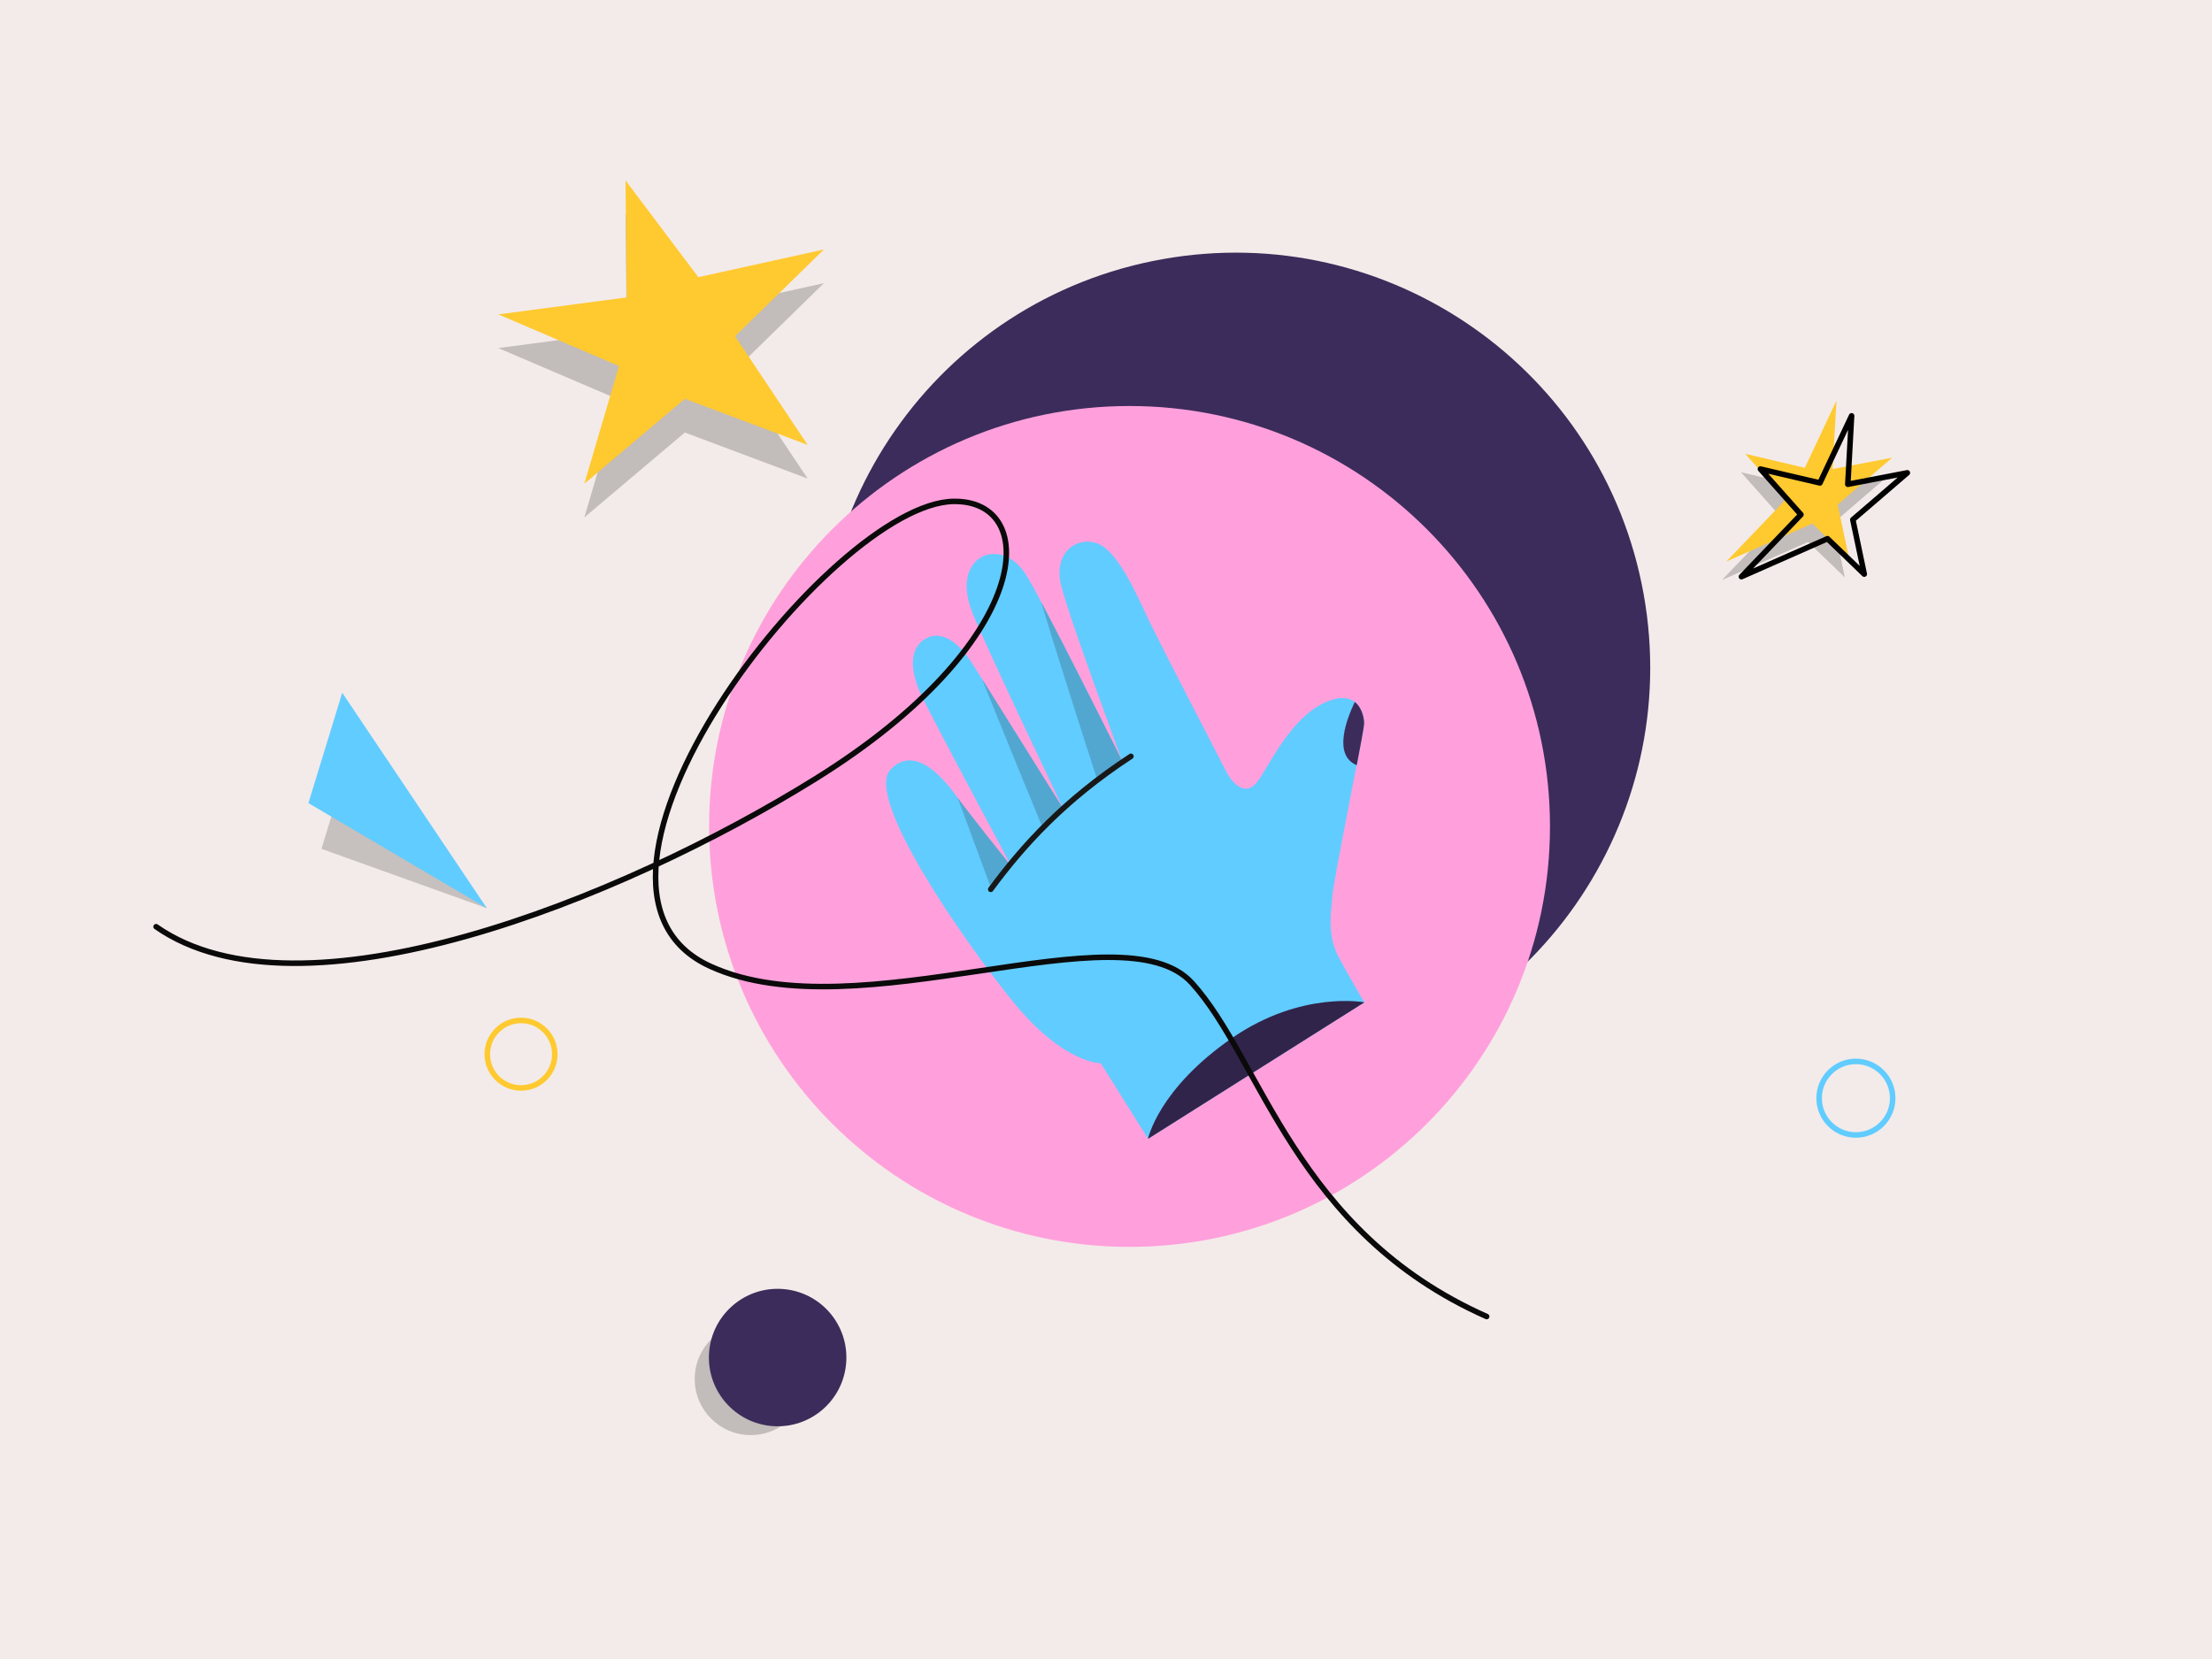 <svg xmlns="http://www.w3.org/2000/svg" height="1200" width="1600" version="1.1" xmlns:xlink="http://www.w3.org/1999/xlink" xmlns:svgjs="http://svgjs.com/svgjs"><rect fill="#f3ebe9" width="1600" height="1200"></rect><g><path d="M447.74 289.12L422.67 374.25 495.36 312.85 584.19 346.16 531.7 267.59 595.97 204.83 505.11 224.85 452.45 154.86 453.29 239.49 360.43 251.77 447.74 289.12Z" fill="#000000" opacity="0.2" stroke-width="4" stroke="none"></path><path d="M447.74 264.75L422.67 349.88 495.36 288.47 584.19 321.79 531.7 243.22 595.97 180.46 505.11 200.48 452.45 130.49 453.29 215.12 360.43 227.4 447.74 264.75Z" fill="#ffc930" opacity="1" stroke-width="4" stroke="none"></path></g><g><path d="M946.37 778.12C1109.43 748.93 1218.06 593.12 1188.94 429.98 1159.75 266.91 1003.95 158.29 840.8 187.48 677.74 216.59 569.11 372.48 598.3 535.54 627.41 698.61 783.3 807.23 946.37 778.12Z" fill="#3c2c5b" opacity="1" stroke-width="4" stroke="none"></path></g><g><path d="M817.03 901.91C984.99 901.91 1121.14 765.75 1121.14 597.79 1121.14 429.84 984.99 293.68 817.03 293.68 649.07 293.68 512.91 429.84 512.91 597.79 512.91 765.75 649.07 901.91 817.03 901.91Z" fill="#ffa0dc" opacity="1" stroke-width="4" stroke="none"></path></g><g><path d="M1326.16 378.28L1334.43 417.65 1307.85 392.02 1245.58 419.5 1288.64 374.59 1259.31 341.58 1302.38 351.69 1325.27 303.1 1322.48 352.58 1365.54 344.38 1326.16 378.28Z" fill="#000000" opacity="0.2" stroke-width="4" stroke="none"></path><path d="M1329.26 364.97L1337.53 404.34 1310.94 378.71 1248.67 406.19 1291.73 361.28 1262.41 328.27 1305.47 338.38 1328.37 289.79 1325.57 339.27 1368.63 331.07 1329.26 364.97Z" fill="#ffc930" opacity="1" stroke-width="4" stroke="none"></path><path d="M1340.2 375.91L1348.47 415.28 1321.88 389.65 1259.61 417.13 1302.67 372.22 1273.35 339.27 1316.41 349.32 1339.31 300.79 1336.57 350.28 1379.64 342.01 1340.2 375.91Z" stroke="#000000" stroke-width="4" stroke-linecap="round" stroke-linejoin="round" opacity="1" fill="none"></path></g><g><path d="M543.07 956.89C520.66 956.89 502.5 975.06 502.5 997.47 502.5 1019.88 520.66 1038.04 543.07 1038.04 565.48 1038.04 583.65 1019.88 583.65 997.47 583.65 975.06 565.48 956.89 543.07 956.89Z" fill="#000000" opacity="0.2" stroke-width="4" stroke="none"></path><path d="M512.9 978.43C510.95 1005.82 531.58 1029.6 558.97 1031.55 586.36 1033.5 610.14 1012.87 612.09 985.48 614.04 958.09 593.41 934.31 566.02 932.36 538.62 930.41 514.84 951.04 512.9 978.43Z" fill="#3c2c5b" opacity="1" stroke-width="4" stroke="none"></path></g><g><path d="M232.56 613.85L256.94 534.38C257.01 534.33 257.08 534.28 257.13 534.35L351.98 656.67C352.03 656.74 351.96 656.79 351.89 656.84L232.72 614.06C232.54 613.97 232.54 613.97 232.56 613.85Z" fill="#141515" opacity="0.2" stroke-width="4" stroke="none"></path><path d="M223.11 580.78L247.49 501.31C247.51 501.19 247.63 501.21 247.68 501.28L351.98 656.67C352.03 656.74 351.96 656.79 351.83 656.77L223.09 580.9C223.04 580.83 223.04 580.83 223.11 580.78Z" fill="#61ccff" opacity="1" stroke-width="4" stroke="none"></path></g><g><path d="M1342.43 820.95C1357.12 820.95 1369.03 809.04 1369.03 794.35 1369.03 779.65 1357.12 767.74 1342.43 767.74 1327.74 767.74 1315.82 779.65 1315.82 794.35 1315.82 809.04 1327.74 820.95 1342.43 820.95Z" stroke="#61ccff" stroke-width="4" stroke-linecap="round" stroke-linejoin="round" opacity="1" fill="none"></path></g><g><path d="M376.89 738.11C363.4 738.11 352.47 749.04 352.47 762.53 352.47 776.01 363.4 786.94 376.89 786.94 390.37 786.94 401.3 776.01 401.3 762.53 401.3 749.04 390.37 738.11 376.89 738.11Z" stroke="#ffc930" stroke-width="4" stroke-linecap="round" stroke-linejoin="round" opacity="1" fill="none"></path></g><g><path d="M830.43 823.71L796.21 769.08C796.21 769.08 769.08 769.56 732.22 723.91 695.36 678.25 625.14 576.46 644.14 556.61 662.47 537.43 683.93 564.93 692.72 577.03 701.51 589.13 731.75 626.93 731.75 626.93 731.75 626.93 677.69 525.99 667.39 504.91 655.95 481.57 659.45 467.2 670.13 461.63 682.79 455.1 695.17 467.49 702.55 478.83 709.92 490.17 769.08 584.97 769.08 584.97 769.08 584.97 715.21 472.31 703.77 444.23 692.34 416.16 705.1 404.82 711.52 402.18 717.95 399.53 730.81 398.77 741.77 415.12 751.6 429.68 811.62 550.09 811.62 550.09 811.62 550.09 772.87 445.65 767.48 423.25 762.09 400.85 777.21 388.57 792.15 392.53 808.59 396.88 822.67 431.48 831.94 450.57 841.2 469.66 882.69 549.81 887.04 558.22 891.39 566.63 900.74 576.27 908.97 566.07 917.19 555.86 932.41 520.23 958.02 508.32 983.63 496.31 987.13 519.28 986.56 524.01 984.96 537.43 965.11 633.27 963.79 647.73 962.46 662.19 960.1 677.03 968.51 692.72 976.92 708.41 986.85 725.04 986.85 725.04L830.43 823.71Z" fill="#61ccff" opacity="1" stroke-width="4" stroke="none"></path><path d="M830.43 823.71L986.85 725.04C986.85 725.04 941.39 716.34 891.48 750.65 837.8 787.61 830.43 823.71 830.43 823.71Z" fill="#3c2c5b" opacity="1" stroke-width="4" stroke="none"></path><path d="M830.43 823.71L986.85 725.04C986.85 725.04 941.39 716.34 891.48 750.65 837.8 787.61 830.43 823.71 830.43 823.71Z" fill="#070707" opacity="0.2" stroke-width="4" stroke="none"></path><path d="M979.95 507.75C974.75 518.62 963.5 546.12 981.37 553.49 984.11 539.32 986.19 528.07 986.66 524.1 986.94 521.26 985.9 512.38 979.95 507.75Z" fill="#3c2c5b" opacity="1" stroke-width="4" stroke="none"></path><path d="M692.72 577.03L716.44 641.39 731.75 626.93C731.75 626.93 701.51 589.13 692.72 577.03Z" fill="#181818" opacity="0.2" stroke-width="4" stroke="none"></path><path d="M753.49 597.16L769.08 584.97C769.08 584.97 728.63 520.23 710.49 491.3 716.35 506.8 753.49 597.16 753.49 597.16Z" fill="#181818" opacity="0.2" stroke-width="4" stroke="none"></path><path d="M793.94 565.03L811.62 550.09C811.62 550.09 773.62 473.91 753.11 435.35 761.15 463.33 793.94 565.03 793.94 565.03Z" fill="#181818" opacity="0.2" stroke-width="4" stroke="none"></path><path d="M716.63 643.28C739.88 611.72 769.94 578.54 818.04 547.07" stroke="#181818" stroke-width="4" stroke-linecap="round" opacity="1" fill="none"></path></g><g><path d="M112.9 670.31C216.95 743.14 447.93 651.58 590.13 563.14 748.28 464.64 753.48 361.63 689.67 362.68 600.88 364.06 385.5 641.17 514.17 699.09 620.3 747.3 811.4 655.39 862.04 710.88 912.67 766.37 936.26 890.54 1075.33 952.27" stroke="#0a0a0a" stroke-width="4" stroke-linecap="round" stroke-linejoin="round" opacity="1" fill="none"></path></g></svg>